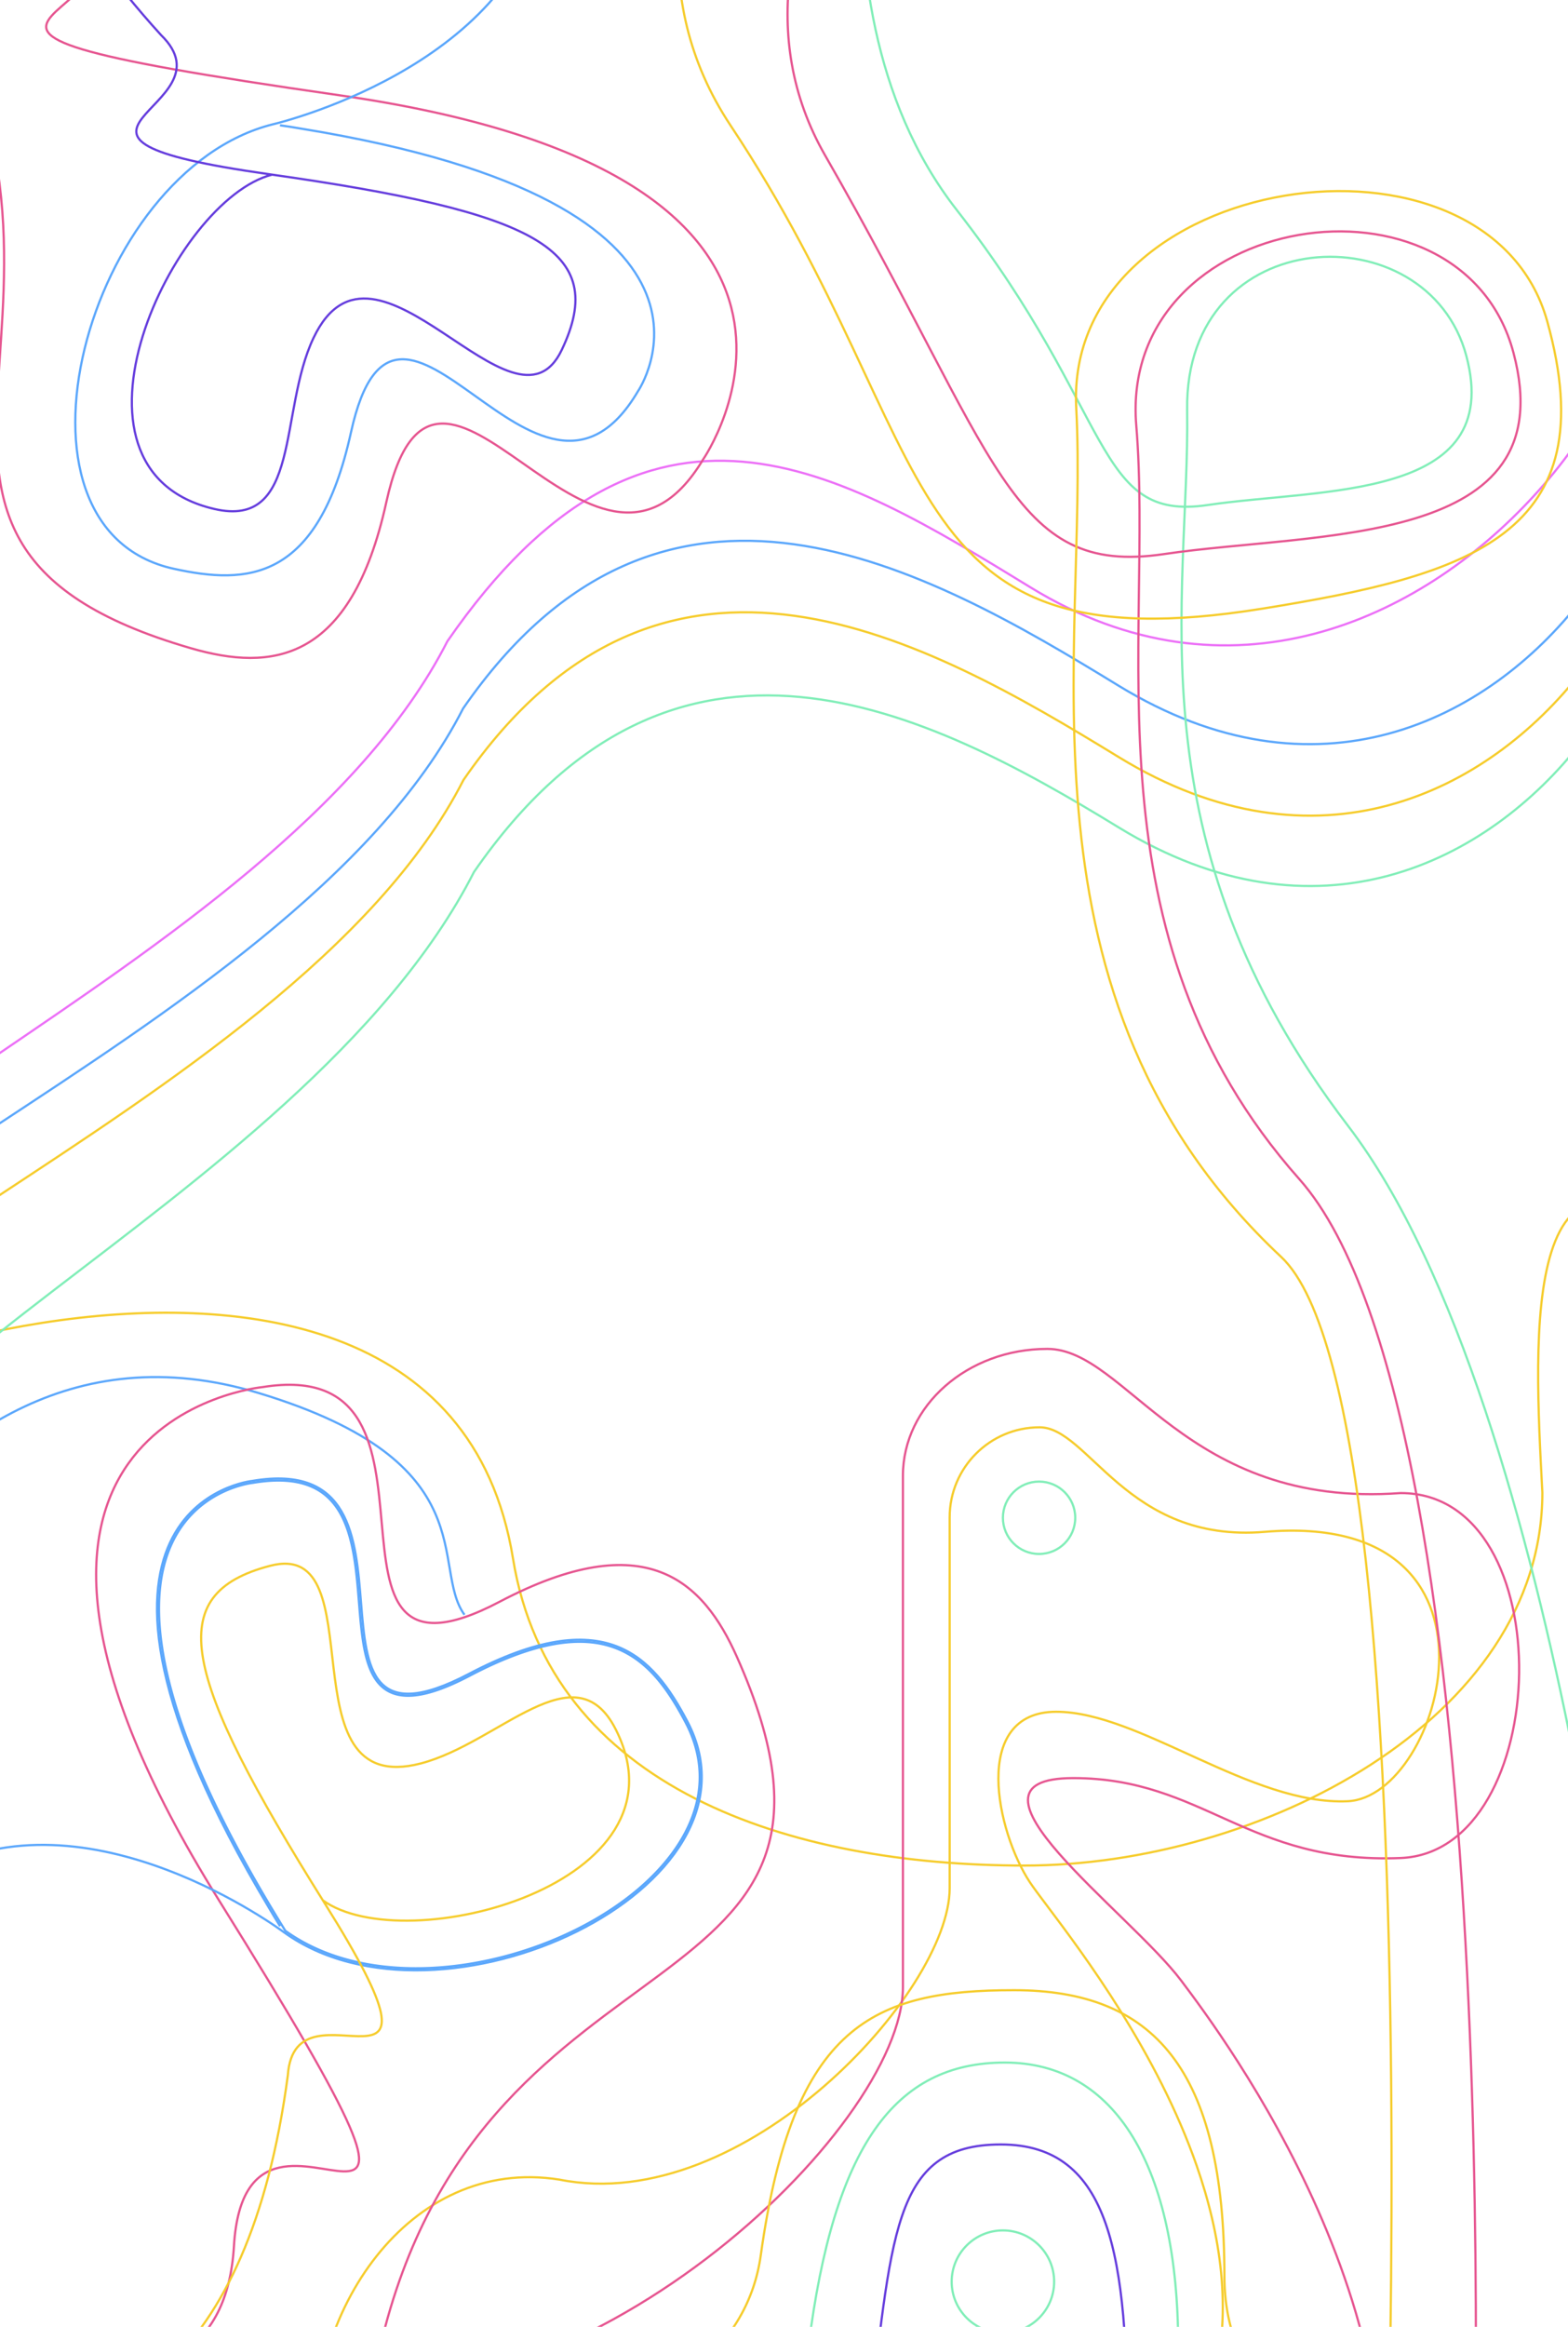 <svg viewBox="0 0 710 1053" fill="none" xmlns="http://www.w3.org/2000/svg" preserveAspectRatio="xMinYMin slice"><path d="M-116.061 756.227c0 69.463 61.407-177.855 233.349-125.772C221 661.87 194.617 709.148 210.311 730.754" stroke="#5BA7FC"/><path d="M-88.594 653.485c-106.05 0 285.94-163.442 320.877 51.811 16.921 104.258 125.604 138.949 231.654 138.949S698.39 778.37 698.39 675.487c-3.639-69.776-11.144-186.532 77.101-102.801" stroke="#F6CC2C"/><path d="M718.059 196.941c98.37 23.218-32.426 287.093-211.524 177.498-86.746-53.082-201.156-111.067-291.903 20.164-78.239 153.52-343.386 249.448-266.784 312.726" stroke="#81EEB8"/><path d="M714.083 83.47c98.37 23.219-68.214 292.031-247.312 182.436-86.745-53.083-173.446-106.927-264.193 24.304-78.239 153.52-371.096 245.308-294.494 308.585" stroke="#EC70F7"/><path d="M718.059 165.1c98.37 23.218-32.426 287.093-211.524 177.498-86.746-53.082-205.932-120.846-296.68 10.385-78.238 153.52-385.233 247.855-308.631 311.133" stroke="#F6CC2C"/><path d="M717.902 132.738c98.371 23.219-32.426 287.094-211.523 177.499-86.746-53.083-205.933-120.847-296.68 10.384-78.239 153.52-385.234 247.855-308.632 311.133" stroke="#5BA7FC"/><circle cx="470.498" cy="686.859" r="16.375" transform="rotate(90 470.498 686.859)" stroke="#81EEB8"/><path d="M454.123 1055.76c-12.812 0-23.199-10.38-23.199-23.2 0-12.81 10.387-23.2 23.199-23.2 12.812 0 23.198 10.39 23.198 23.2 0 12.82-10.386 23.2-23.198 23.2z" stroke="#81EEB8"/><path d="M430.016 686.632c0-22.484 18.227-40.711 40.711-40.711 5.399 0 10.542 3.087 16.302 7.914 2.712 2.274 5.521 4.896 8.53 7.707l.516.481c3.199 2.986 6.618 6.162 10.348 9.299 14.95 12.575 34.906 24.545 66.271 21.902 29.527-2.487 49.208 3.847 61.515 14.603 12.305 10.755 17.387 26.063 17.443 41.838.056 15.784-4.924 31.956-12.64 44.294-7.741 12.375-18.092 20.684-28.682 21.176-21.805 1.011-45.256-8.999-68.125-19.394-1.472-.669-2.942-1.34-4.409-2.01-9.886-4.511-19.623-8.954-28.975-12.411-10.738-3.97-21.049-6.67-30.589-6.67-9.622 0-16.235 3.422-20.403 9.023-4.134 5.556-5.771 13.129-5.751 21.285.039 16.305 6.697 35.41 14.25 46.84 1.564 2.366 4.294 5.995 7.846 10.719 16.282 21.648 49.851 66.282 67.733 117.693 10.883 31.29 15.911 64.99 7.711 97.43-8.194 32.42-29.622 63.71-71.869 90.16-48.805 30.55-65.82 32.41-78.446 29.23-2.676-.67-5.164-1.57-7.762-2.51-.511-.19-1.026-.37-1.548-.56-3.16-1.13-6.52-2.25-10.481-2.97-7.945-1.45-18.194-1.3-34.129 3.32-70.212 20.32-119.537 15.96-151.909-1.45-32.342-17.39-47.934-47.91-50.516-80.34-2.583-32.45 7.876-66.76 27.578-91.56 19.684-24.783 48.54-40.026 82.827-34.581 41.795 8.374 85.964-12.988 119.592-42.084 16.836-14.567 31.082-31.115 41.126-46.95 10.027-15.806 15.935-31.009 15.935-42.865V686.632z" stroke="#F6CC2C"/><path d="M619.28 1180.17c33.46-126.97-65.429-258.613-84.417-283.842-23.449-31.156-107.799-91.657-48.861-91.657 58.939 0 78.942 38.986 148.239 36.163 69.297-2.823 73.702-165.156 0-165.156-97.516 7.214-123.923-65.238-160.025-65.238-36.102 0-65.368 25.698-65.368 57.397v231.468c0 63.983-145.739 203.555-275.76 180.655-66.172-9.24-119.562 24.16-149.454 72.01" stroke="#E65590"/><path d="M383.845-120.769c28.56-40.076-29.112 115.31 49.444 215.886 71.859 92.001 61.947 141.109 113.574 133.428 51.626-7.68 134.576-1.972 117.111-67.459-17.464-65.486-127.677-60.953-126.426 24.41 1.251 85.363-26.111 194.551 72.824 323.962 98.935 129.412 130.549 474.206 130.549 474.206" stroke="#81EEB8"/><path d="M406.488-105.069c38.576-54.16-95.739 66.046-32.832 175.467C452.289 207.175 457.36 261.116 527.1 250.743c69.74-10.373 181.797-2.647 158.195-91.155C661.692 71.08 506.422 95.11 514.51 192.561c8.089 97.45-24.321 230.446 73.784 340.994 98.106 110.548 78.382 634.335 78.382 634.335" stroke="#E65590"/><path d="M342.487-132.765c54.245-61.875-89.862 71.904-11.635 189.624 97.783 147.15 71.415 245.878 240.856 218.567 93.538-15.077 155.779-33.384 128.884-130.016-26.895-96.632-219.007-68.053-213.263 39.269 5.744 107.321-32.314 266.996 92.794 384.14 74.812 70.051 43.463 692.331 43.463 692.331" stroke="#F6CC2C"/><path d="M114.404 671.072h.001l.03-.003.031-.006c10.984-1.858 19.274-1.165 25.577 1.296 6.284 2.453 10.673 6.696 13.812 12.098 3.15 5.421 5.041 12.012 6.291 19.129 1.221 6.96 1.82 14.36 2.405 21.592l.04.488c.596 7.364 1.192 14.552 2.449 20.8 1.254 6.235 3.188 11.668 6.548 15.444 3.409 3.829 8.197 5.858 14.898 5.443 6.648-.413 15.201-3.228 26.277-9.048 30.652-16.107 51.148-18.078 65.866-12.525 14.738 5.561 23.966 18.765 31.84 33.751 9.724 18.505 7.703 36.719-1.927 52.926-9.653 16.246-26.963 30.478-47.77 40.819-20.799 10.337-45.018 16.747-68.406 17.408-23.326.659-45.758-4.403-63.157-16.913-60.063-96.696-63.37-147.354-52.08-173.746 5.642-13.185 14.966-20.418 22.889-24.364a50.702 50.702 0 0110.192-3.779 39.997 39.997 0 013.091-.652 22.35 22.35 0 011.041-.151l.05-.006.011-.001h.001z" stroke="#5BA7FC"/><path d="M173.22 1057.65c47.99-191.889 233.806-143.217 160.449-307.858-15.264-34.258-41.212-59.732-107.505-24.898-95.138 49.992-11.279-112.671-107.269-97.176 0 0-155.457 14.843-19.819 232.131 135.638 217.291 12.726 57.937 6.85 156.671-5.877 98.74-132.212 41.13-132.212 41.13" stroke="#E65590"/><path d="M126.823 871.675c-2.966-4.732-2.387-3.897-5.09-8.415-109.44-182.914-7.419-193.093-7.419-193.093 88.7-15.011 9.78 133.703 98.025 87.333 61.49-32.311 83.16-8.414 98.935 21.608 39.558 75.281-112.237 146.242-182.743 95.296 0 0-89.044-66.639-159.55-26.838-70.505 39.802-131.458-120.086-131.458-120.086" stroke="#5BA7FC"/><path d="M146.182 859.981c37.367 27.001 168.279-7.365 132.569-77.462-18.422-36.162-52.543 6.153-88.151 15.503-63.094 16.566-19.654-102.156-68.325-89.42-48.672 12.737-40.403 48.798 24.809 152.825 65.213 104.027-13.38 30.135-16.755 77.749-35.574 267.744-256.416 123.544-256.416 123.544" stroke="#F6CC2C"/><path d="M-45.3-27.738C70.44 132.662-86.567 243.32 86.582 293.395c36.028 10.42 72.23 7.009 88.343-66.125 23.124-104.956 93.4 64.021 143.443-19.345 0 0 88.882-128.402-164.665-164.811-253.547-36.41-52.493-27.626-124.18-95.777-71.687-68.151 53.803-127.58 53.803-127.58" stroke="#E65590"/><path d="M126.775 56.7c5.529.782 4.517.687 9.714 1.533 210.379 34.274 152.385 118.823 152.385 118.823-45.713 77.481-108.509-78.727-129.958 18.625-14.946 67.835-47.184 68.992-80.304 61.695-83.05-18.298-39.426-180.082 44.975-201.13 0 0 108.349-25.103 123.381-104.659 15.033-79.556 176.551-23.064 176.551-23.064" stroke="#5BA7FC"/><path d="M123.232 79.036C78.5 90.192 20.367 212.42 96.973 230.316c39.52 9.232 29.173-44.132 44.984-77.379 28.015-58.91 90.76 50.84 112.404 5.423 21.644-45.417-11.253-62.346-132.816-79.566-121.564-17.22-14.409-29.657-48.63-62.935-181.727-199.814 70.88-275.66 70.88-275.66" stroke="#653DDD"/><path d="M-76.715 1085.1c-96.957.89 397.98 102.58 421.213-64.59 14.51-104.397 51.401-119.86 114.628-119.86s95.297 35.48 95.297 129.41 124.785 94.71 204.693 10.24" stroke="#F6CC2C"/><path d="M18.381 1117.24c-76.762.7 329.44 88.82 347.724-55.49 11.418-90.127 38.87-128.391 88.928-128.349 50.057.041 78.403 47.247 78.465 128.349.062 81.1 138.756 116.93 201.964 44.05" stroke="#81EEB8"/><path d="M18.381 1158.17c-76.761.71 356.051 88.83 374.334-55.48 11.418-90.13 10.44-132.259 60.498-132.217 50.058.042 57.252 51.117 57.314 132.217.062 81.09 161.728 116.92 224.936 44.05" stroke="#653DDD"/></svg>